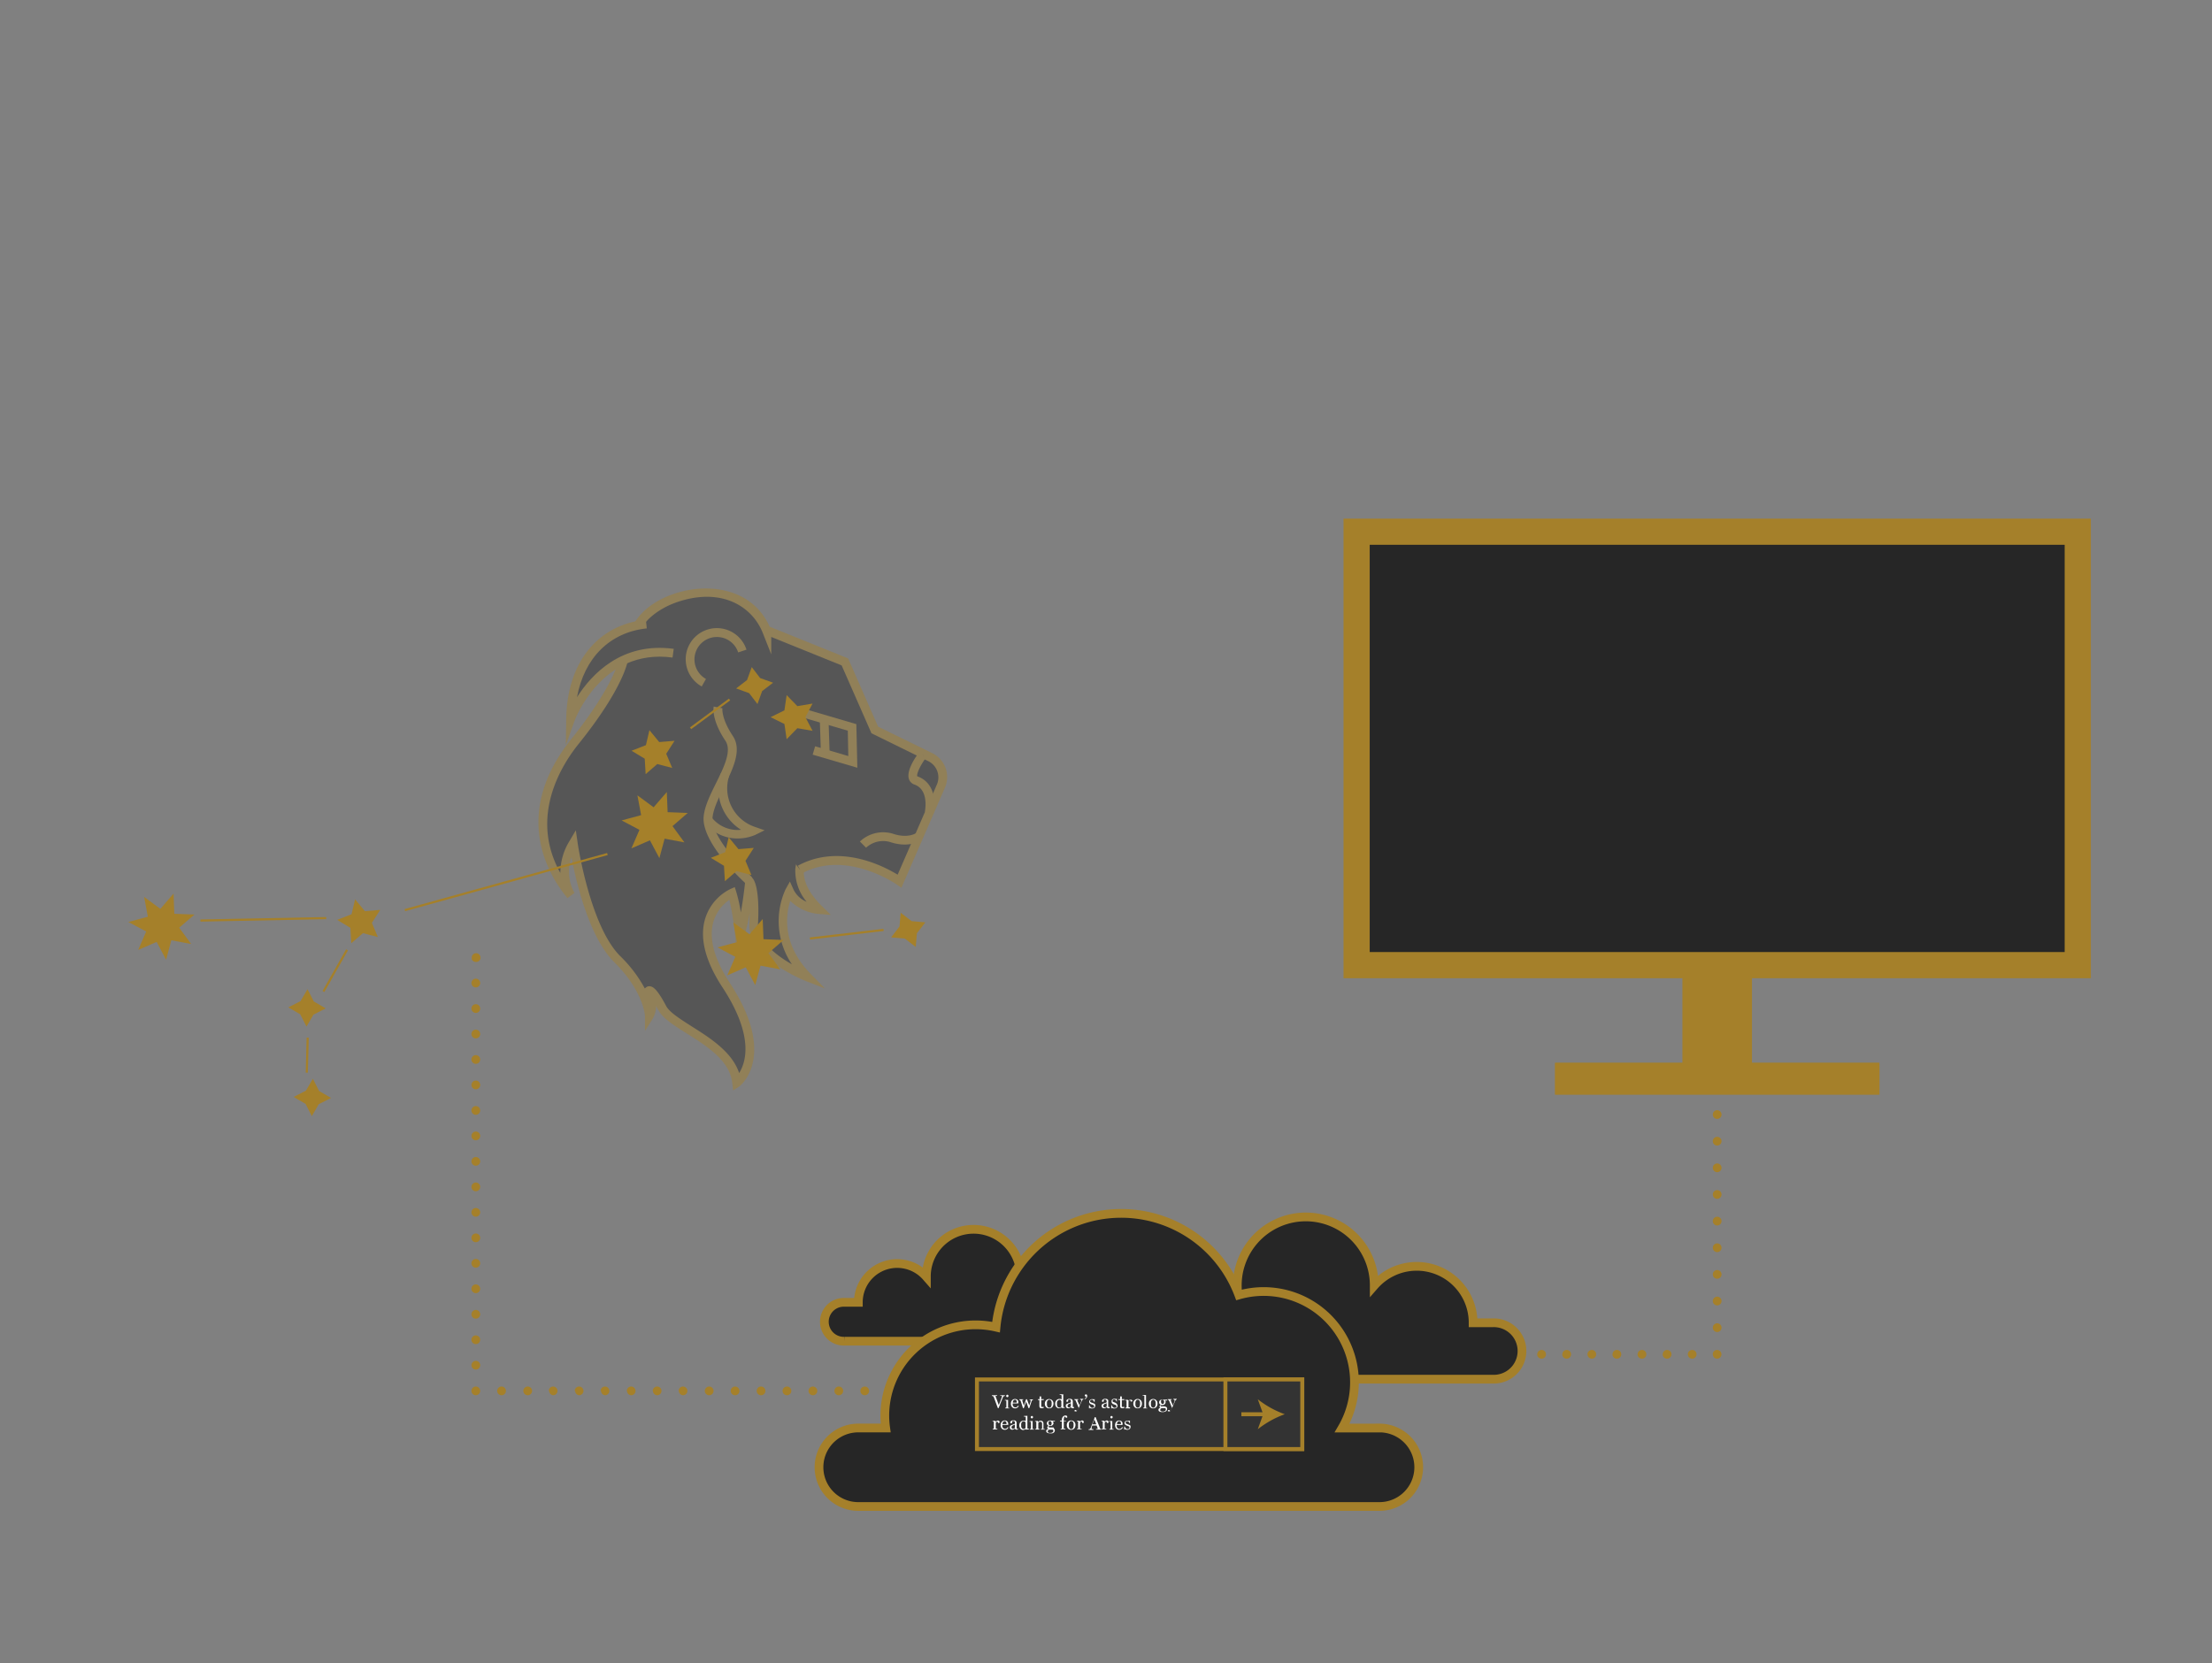 <svg xmlns="http://www.w3.org/2000/svg" viewBox="0 0 507.19 381.43"><rect x="0" y="0" width="507.19" height="381.43" fill="#808080" stroke="none"/><g data-name="Comp 1"><path d="M228 320a1 1 0 0 1-.71-.29 1 1 0 0 1 0-1.42 1 1 0 0 1 1.41 0 1.19 1.19 0 0 1 .22.33 1 1 0 0 1-.22 1.09 1 1 0 0 1-.7.29zM221.06 319a1 1 0 0 1 1-1 1 1 0 0 1 1 1 1 1 0 0 1-1 1 1 1 0 0 1-1-1zm-5.95 0a1 1 0 0 1 1-1 1 1 0 0 1 1 1 1 1 0 0 1-1 1 1 1 0 0 1-1-1zm-5.94 0a1 1 0 0 1 1-1 1 1 0 0 1 1 1 1 1 0 0 1-1 1 1 1 0 0 1-1-1zm-5.95 0a1 1 0 0 1 1-1 1 1 0 0 1 1 1 1 1 0 0 1-1 1 1 1 0 0 1-1-1zm-5.94 0a1 1 0 0 1 1-1 1 1 0 0 1 1 1 1 1 0 0 1-1 1 1 1 0 0 1-1-1zm-5.95 0a1 1 0 0 1 1-1 1 1 0 0 1 1 1 1 1 0 0 1-1 1 1 1 0 0 1-1-1zm-5.94 0a1 1 0 0 1 1-1 1 1 0 0 1 1 1 1 1 0 0 1-1 1 1 1 0 0 1-1-1zm-5.95 0a1 1 0 0 1 1-1 1 1 0 0 1 1 1 1 1 0 0 1-1 1 1 1 0 0 1-1-1zm-5.94 0a1 1 0 0 1 1-1 1 1 0 0 1 1 1 1 1 0 0 1-1 1 1 1 0 0 1-1-1zm-5.95 0a1 1 0 0 1 1-1 1 1 0 0 1 1 1 1 1 0 0 1-1 1 1 1 0 0 1-1-1zm-5.94 0a1 1 0 0 1 1-1 1 1 0 0 1 1 1 1 1 0 0 1-1 1 1 1 0 0 1-1-1zm-6 0a1 1 0 0 1 1-1 1 1 0 0 1 1 1 1 1 0 0 1-1 1 1 1 0 0 1-.95-1zm-5.94 0a1 1 0 0 1 1-1 1 1 0 0 1 1 1 1 1 0 0 1-1 1 1 1 0 0 1-.95-1zm-5.95 0a1 1 0 0 1 1-1 1 1 0 0 1 1 1 1 1 0 0 1-1 1 1 1 0 0 1-.95-1zm-6 0a1 1 0 0 1 1-1 1 1 0 0 1 1 1 1 1 0 0 1-1 1 1 1 0 0 1-.9-1zm-5.94 0a1 1 0 0 1 1-1 1 1 0 0 1 1 1 1 1 0 0 1-1 1 1 1 0 0 1-.9-1zm-5.95 0a1 1 0 0 1 1-1 1 1 0 0 1 1 1 1 1 0 0 1-1 1 1 1 0 0 1-.9-1zm-5.83 0a1 1 0 0 1 1-1 1 1 0 0 1 1 1 1 1 0 0 1-1 1 1 1 0 0 1-1-1zm-6 0a1 1 0 0 1 1-1 1 1 0 0 1 1 1 1 1 0 0 1-1 1 1 1 0 0 1-1-1zM109.1 320a1 1 0 0 1-.71-.29 1.21 1.21 0 0 1-.22-.32 1.28 1.28 0 0 1-.07-.39 1.22 1.22 0 0 1 .07-.38 1.46 1.46 0 0 1 .22-.33 1 1 0 0 1 1.41 0 1 1 0 0 1 .3.71 1 1 0 0 1-.08.39.87.87 0 0 1-.22.32 1 1 0 0 1-.7.29zM108.1 313.11a1 1 0 0 1 1-1 1 1 0 0 1 1 1 1 1 0 0 1-1 1 1 1 0 0 1-1-1zm0-5.84a1 1 0 0 1 1-1 1 1 0 0 1 1 1 1 1 0 0 1-1 1 1 1 0 0 1-1-1zm0-5.84a1 1 0 0 1 1-1 1 1 0 0 1 1 1 1 1 0 0 1-1 1 1 1 0 0 1-1-1zm0-5.85a1 1 0 0 1 1-1 1 1 0 0 1 1 1 1 1 0 0 1-1 1 1 1 0 0 1-1-1zm0-5.84a1 1 0 0 1 1-1 1 1 0 0 1 1 1 1 1 0 0 1-1 1 1 1 0 0 1-1-1zm0-5.84a1 1 0 0 1 1-1 1 1 0 0 1 1 1 1 1 0 0 1-1 1 1 1 0 0 1-1-1zm0-5.85a1 1 0 0 1 1-1 1 1 0 0 1 1 1 1 1 0 0 1-1 1 1 1 0 0 1-1-1zm0-5.84a1 1 0 0 1 1-1 1 1 0 0 1 1 1 1 1 0 0 1-1 1 1 1 0 0 1-1-1zm0-5.85a1 1 0 0 1 1-1 1 1 0 0 1 1 1 1 1 0 0 1-1 1 1 1 0 0 1-1-1zm0-5.84a1 1 0 0 1 1-1 1 1 0 0 1 1 1 1 1 0 0 1-1 1 1 1 0 0 1-1-1zm0-5.84a1 1 0 0 1 1-1 1 1 0 0 1 1 1 1 1 0 0 1-1 1 1 1 0 0 1-1-1zm0-5.85a1 1 0 0 1 1-1 1 1 0 0 1 1 1 1 1 0 0 1-1 1 1 1 0 0 1-1-1zm0-5.84a1 1 0 0 1 1-1 1 1 0 0 1 1 1 1 1 0 0 1-1 1 1 1 0 0 1-1-.99zm0-5.84a1 1 0 0 1 1-1 1 1 0 0 1 1 1 1 1 0 0 1-1 1 1 1 0 0 1-1-1zm0-5.84a1 1 0 0 1 1-1 1 1 0 0 1 1 1 1 1 0 0 1-1 1 1 1 0 0 1-1-1zm0-5.85a1 1 0 0 1 1-1 1 1 0 0 1 1 1 1 1 0 0 1-1 1 1 1 0 0 1-1-1zM109.1 220.62a1.09 1.09 0 0 1-.39-.08 1 1 0 0 1-.32-.21.79.79 0 0 1-.12-.15 1.62 1.62 0 0 1-.1-.18 1.21 1.21 0 0 1 0-.18 1.36 1.36 0 0 1 0-.2 1.22 1.22 0 0 1 .07-.38 1.46 1.46 0 0 1 .22-.33 1 1 0 0 1 1.41 0 1 1 0 0 1 .3.71 1.36 1.36 0 0 1 0 .2.64.64 0 0 1-.06.18 1.51 1.51 0 0 1-.09.18l-.13.15a1 1 0 0 1-.7.29zM393.73 220a1 1 0 0 1-.71-.29l-.12-.15a1.08 1.08 0 0 1-.15-.36 1.36 1.36 0 0 1 0-.2 1 1 0 0 1 .29-.7 1 1 0 0 1 .91-.28l.18.06.18.09.15.13a1 1 0 0 1 .29.7 1 1 0 0 1-.29.71l-.15.13-.18.09-.18.05a.68.68 0 0 1-.22.02zM392.73 304.5a1 1 0 0 1 1-1 1 1 0 0 1 1 1 1 1 0 0 1-1 1 1 1 0 0 1-1-1zm0-6.11a1 1 0 0 1 1-1 1 1 0 0 1 1 1 1 1 0 0 1-1 1 1 1 0 0 1-1-1zm0-6.11a1 1 0 0 1 1-1 1 1 0 0 1 1 1 1 1 0 0 1-1 1 1 1 0 0 1-1-1zm0-6.11a1 1 0 0 1 1-1 1 1 0 0 1 1 1 1 1 0 0 1-1 1 1 1 0 0 1-1-1zm0-6.11a1 1 0 0 1 1-1 1 1 0 0 1 1 1 1 1 0 0 1-1 1 1 1 0 0 1-1-1zm0-6.11a1 1 0 0 1 1-1 1 1 0 0 1 1 1 1 1 0 0 1-1 1 1 1 0 0 1-1-.95zm0-6.11a1 1 0 0 1 1-1 1 1 0 0 1 1 1 1 1 0 0 1-1 1 1 1 0 0 1-1-1zm0-6.11a1 1 0 0 1 1-1 1 1 0 0 1 1 1 1 1 0 0 1-1 1 1 1 0 0 1-1-1zm0-6.11a1 1 0 0 1 1-1 1 1 0 0 1 1 1 1 1 0 0 1-1 1 1 1 0 0 1-1-1zm0-6.11a1 1 0 0 1 1-1 1 1 0 0 1 1 1 1 1 0 0 1-1 1 1 1 0 0 1-1-1zm0-6.12a1 1 0 0 1 1-1 1 1 0 0 1 1 1 1 1 0 0 1-1 1 1 1 0 0 1-1-1zm0-6.11a1 1 0 0 1 1-1 1 1 0 0 1 1 1 1 1 0 0 1-1 1 1 1 0 0 1-1-1zm0-6.11a1 1 0 0 1 1-1 1 1 0 0 1 1 1 1 1 0 0 1-1 1 1 1 0 0 1-1-1zm0-6.11a1 1 0 0 1 1-1 1 1 0 0 1 1 1 1 1 0 0 1-1 1 1 1 0 0 1-1-1zM393.73 311.61a1.05 1.05 0 0 1-.71-.29 1.15 1.15 0 0 1-.21-.33 1 1 0 0 1-.08-.38 1.36 1.36 0 0 1 0-.2.82.82 0 0 1 .06-.19.7.7 0 0 1 .09-.17l.12-.15a1 1 0 0 1 .91-.27l.18.05.18.1.15.12a1 1 0 0 1 .29.71 1 1 0 0 1-.08.38 1.15 1.15 0 0 1-.21.33 1 1 0 0 1-.33.21.64.64 0 0 1-.18.06zM387 310.61a1 1 0 0 1 1-1 1 1 0 0 1 1 1 1 1 0 0 1-1 1 1 1 0 0 1-1-1zm-5.75 0a1 1 0 0 1 1-1 1 1 0 0 1 1 1 1 1 0 0 1-1 1 1 1 0 0 1-1.02-1zm-5.76 0a1 1 0 0 1 1-1 1 1 0 0 1 1 1 1 1 0 0 1-1 1 1 1 0 0 1-1.02-1zm-5.75 0a1 1 0 0 1 1-1 1 1 0 0 1 1 1 1 1 0 0 1-1 1 1 1 0 0 1-1.02-1zm-5.75 0a1 1 0 0 1 1-1 1 1 0 0 1 1 1 1 1 0 0 1-1 1 1 1 0 0 1-.99-1zm-5.76 0a1 1 0 0 1 1-1 1 1 0 0 1 1 1 1 1 0 0 1-1 1 1 1 0 0 1-1.02-1zm-5.75 0a1 1 0 0 1 1-1 1 1 0 0 1 1 1 1 1 0 0 1-1 1 1 1 0 0 1-1.02-1zM347.71 311.61a1 1 0 0 1-1-1 1 1 0 0 1 .29-.71 1 1 0 0 1 1.41 0 1 1 0 0 1 .29.71 1 1 0 0 1-.07.38 1 1 0 0 1-.92.62z" fill="#a5802a"/><path d="M193.69 298.69h3.12a8.9 8.9 0 0 1 15.6-5.86v-.05a10.82 10.82 0 1 1 19.87 5.91h8.24a4.46 4.46 0 1 1 0 8.91h-46.83a4.46 4.46 0 1 1 0-8.91zM342.3 303.38h-4.53a12.93 12.93 0 0 0-22.67-8.52v-.06a15.7 15.7 0 1 0-28.85 8.58h-12a6.47 6.47 0 0 0 0 12.93h68a6.47 6.47 0 1 0 0-12.93z" fill="#262626" stroke="#a5802a" stroke-miterlimit="10" stroke-width="2"/><path d="M316.3 327.52h-8.57A20.82 20.82 0 0 0 284.06 297a28.82 28.82 0 0 0-55.68 7.38 21.09 21.09 0 0 0-4.67-.53 20.82 20.82 0 0 0-20.83 20.82 20.42 20.42 0 0 0 .2 2.84h-6.29a9 9 0 0 0 0 18H316.3a9 9 0 0 0 0-18z" fill="#262626" stroke="#a5802a" stroke-miterlimit="10" stroke-width="2"/><path fill="#a5802a" stroke="#a5802a" stroke-linecap="round" stroke-linejoin="round" stroke-width=".25" d="M356.65 243.85h74.18v7.1h-74.18z"/><path fill="#a5802a" stroke="#a5802a" stroke-linecap="round" stroke-linejoin="round" stroke-width="2" d="M386.76 198.49h13.95v48.09h-13.95z"/><path fill="#262626" stroke="#a5802a" stroke-miterlimit="10" stroke-width="6" d="M311.06 121.95h165.35v99.4H311.06z"/><path fill="#333" d="M224.01 316.38h74.59v15.95h-74.59z"/><path d="M299.05 332.79h-75.5v-16.87h75.5zm-74.59-.91h73.68v-15.05h-73.68z" fill="#a5802a"/><path d="M230.4 320.18h-.13a.33.33 0 0 0-.12.05.43.43 0 0 0-.12.11l-.08.16-.41 1c-.18.44-.37.95-.57 1.45h-.17c-.19-.53-.38-1-.57-1.54l-.37-1a.41.41 0 0 0-.07-.11.45.45 0 0 0-.1-.09l-.13-.05h-.12V320h1.2v.15a1 1 0 0 0-.26 0c-.07 0-.1 0-.1.08v.05l.25.66.48 1.3q.15-.39.36-.9l.27-.72.08-.25a.57.57 0 0 0 0-.12.09.09 0 0 0 0-.08l-.11-.06h-.28V320h1.08zM231.49 323h-1v-.14h.18a.1.1 0 0 0 .08-.06.27.27 0 0 0 0-.12v-1.26a.27.27 0 0 0 0-.12.32.32 0 0 0-.08-.09h-.25v-.14h.72v1.65a.21.21 0 0 0 0 .12.22.22 0 0 0 .09.07h.18zm-.26-2.85a.31.31 0 0 1-.07.2.25.25 0 0 1-.19.09.25.25 0 0 1-.18-.08.3.3 0 0 1-.08-.2.27.27 0 0 1 .08-.19.23.23 0 0 1 .18-.09.26.26 0 0 1 .19.08.28.28 0 0 1 .07.14zM233.59 322.47a1.08 1.08 0 0 1-.34.39.85.85 0 0 1-.49.14.94.94 0 0 1-.43-.08.89.89 0 0 1-.3-.24 1 1 0 0 1-.18-.34 1.42 1.42 0 0 1-.06-.42 1.32 1.32 0 0 1 .06-.39 1.25 1.25 0 0 1 .19-.34.85.85 0 0 1 .29-.24.8.8 0 0 1 .39-.09 1 1 0 0 1 .37.07.59.59 0 0 1 .26.2.69.69 0 0 1 .14.27 1.16 1.16 0 0 1 0 .34v.13h-1.29a1.4 1.4 0 0 0 0 .37.7.7 0 0 0 .12.28.62.62 0 0 0 .83.17.75.75 0 0 0 .25-.31zm-.46-.77a1.1 1.1 0 0 0 0-.25.71.71 0 0 0-.06-.22.37.37 0 0 0-.13-.15.33.33 0 0 0-.21-.06.45.45 0 0 0-.36.18.9.9 0 0 0-.15.5zM236.88 321.05a.36.36 0 0 0-.18.08.32.32 0 0 0-.15.19c-.07.2-.13.39-.19.57l-.21.61c0 .07-.05.15-.07.23a2.17 2.17 0 0 0-.07.24h-.17l-.55-1.5-.55 1.5h-.16c-.11-.31-.21-.61-.3-.91s-.19-.56-.26-.78a.34.34 0 0 0-.13-.16.43.43 0 0 0-.18-.06v-.14h.9v.15a.36.36 0 0 0-.14 0c-.05 0-.08 0-.08.07v.06c0 .06.1.3.15.48l.22.69.51-1.46h.2l.53 1.44c.06-.18.11-.36.17-.53s.11-.33.15-.49v-.09a.29.29 0 0 0 0-.09.1.1 0 0 0 0-.07h-.24v-.13h.77zM239.33 322.86l-.25.1a1.26 1.26 0 0 1-.3 0 .43.43 0 0 1-.35-.12.58.58 0 0 1-.11-.37v-1.37H238v-.2h.37v-.63h.37v.63h.58v.2h-.57v1.13a1.22 1.22 0 0 0 0 .21.33.33 0 0 0 0 .15.22.22 0 0 0 .1.09.42.42 0 0 0 .18 0H239.32zM241.55 321.92a1.23 1.23 0 0 1-.07.42 1.08 1.08 0 0 1-.19.35.78.78 0 0 1-.33.24.93.93 0 0 1-.42.08.86.86 0 0 1-.36-.07 1 1 0 0 1-.31-.21 1.33 1.33 0 0 1-.22-.34 1.25 1.25 0 0 1-.08-.45 1.12 1.12 0 0 1 .28-.77 1 1 0 0 1 1.42 0 1 1 0 0 1 .28.75zm-.42 0a2 2 0 0 0 0-.33 1.63 1.63 0 0 0-.1-.29.55.55 0 0 0-.17-.2.45.45 0 0 0-.26-.08.46.46 0 0 0-.27.08.46.46 0 0 0-.18.21.7.7 0 0 0-.09.29 1.71 1.71 0 0 0 0 .31 2 2 0 0 0 0 .36 1.05 1.05 0 0 0 .1.3.63.63 0 0 0 .18.21.45.45 0 0 0 .26.08.48.48 0 0 0 .41-.25 1.36 1.36 0 0 0 .12-.69zM244.1 322.91h-.7v-.19a.83.83 0 0 1-.26.19.76.76 0 0 1-.32.08.81.81 0 0 1-.34-.08.83.83 0 0 1-.28-.22 1 1 0 0 1-.19-.34 1.5 1.5 0 0 1-.07-.44 1.25 1.25 0 0 1 .08-.42 1.08 1.08 0 0 1 .21-.34.84.84 0 0 1 .3-.22.83.83 0 0 1 .37-.08 1.27 1.27 0 0 1 .28 0l.23.09v-.7a.41.41 0 0 0 0-.16.18.18 0 0 0-.08-.11.42.42 0 0 0-.15-.06h-.21v-.13h.83v2.73a.21.21 0 0 0 0 .12.14.14 0 0 0 .08.09.16.16 0 0 0 .11 0h.13zm-.74-.35v-1.19a.63.63 0 0 0-.14-.23l-.14-.08a.38.38 0 0 0-.19 0 .36.36 0 0 0-.22.07.64.64 0 0 0-.19.18 1 1 0 0 0-.12.29 1.64 1.64 0 0 0 0 .4 1.48 1.48 0 0 0 0 .31.85.85 0 0 0 .11.26.58.58 0 0 0 .19.19.53.53 0 0 0 .26.07.54.54 0 0 0 .27-.07.93.93 0 0 0 .17-.2zM246.27 322.91l-.17.06h-.17a.39.39 0 0 1-.25-.07.3.3 0 0 1-.12-.22.94.94 0 0 1-.28.22.72.72 0 0 1-.37.08.51.51 0 0 1-.38-.14.49.49 0 0 1-.14-.36.66.66 0 0 1 0-.21.48.48 0 0 1 .1-.17.47.47 0 0 1 .13-.11l.16-.08.38-.13a2.45 2.45 0 0 0 .38-.15v-.2-.1a.88.88 0 0 0 0-.15.49.49 0 0 0-.12-.13.33.33 0 0 0-.21-.06.39.39 0 0 0-.18 0l-.11.06a.74.74 0 0 0 0 .12 1 1 0 0 1 0 .15.18.18 0 0 1-.06.13.28.28 0 0 1-.18.06.19.19 0 0 1-.16-.07.29.29 0 0 1 0-.16.28.28 0 0 1 .06-.18.93.93 0 0 1 .18-.16.9.9 0 0 1 .22-.1 1.17 1.17 0 0 1 .26 0 1.39 1.39 0 0 1 .3 0 .52.52 0 0 1 .23.1.49.49 0 0 1 .16.21 1 1 0 0 1 .05.33v1.02a.23.23 0 0 0 0 .13.2.2 0 0 0 .08.08H246.3zm-.72-1.08l-.3.1a1.15 1.15 0 0 0-.25.12.52.52 0 0 0-.16.17.41.41 0 0 0-.06.23.33.33 0 0 0 .09.25.34.34 0 0 0 .23.08.52.52 0 0 0 .25-.07.79.79 0 0 0 .19-.17zM246.36 323.61a.21.21 0 0 1 .06-.16.16.16 0 0 1 .14-.07.2.2 0 0 1 .11 0 .24.24 0 0 1 .09.06l.06.08.06.09a.75.75 0 0 0 .24-.29 2 2 0 0 0 .21-.41l-.35-.87c-.11-.26-.22-.52-.33-.8a.37.37 0 0 0-.13-.15l-.19-.06v-.14h.92v.15h-.14q-.09 0-.09.06v.06c0 .06.13.33.24.58s.19.46.25.62l.19-.46.22-.55a.76.76 0 0 1 0-.11.35.35 0 0 0 0-.12s0-.07-.1-.1l-.17-.06v-.13h.75v.13a.52.52 0 0 0-.16.07.35.35 0 0 0-.15.17c-.17.38-.31.73-.44 1s-.22.54-.29.68a2.29 2.29 0 0 1-.23.45 1.17 1.17 0 0 1-.19.26.51.51 0 0 1-.18.11.4.4 0 0 1-.15 0 .37.37 0 0 1-.25-.07.21.21 0 0 1 0-.02zM249.28 320.22a.51.51 0 0 1-.06.25.67.67 0 0 1-.14.19.93.93 0 0 1-.18.16l-.16.09-.06-.12.16-.1a.36.36 0 0 0 .11-.1.38.38 0 0 0 .09-.13.39.39 0 0 0 0-.17H249a.32.32 0 0 1-.2-.07.27.27 0 0 1-.07-.18.21.21 0 0 1 .07-.16.22.22 0 0 1 .18-.08.28.28 0 0 1 .25.12.56.56 0 0 1 .05.3zM251 322a.43.43 0 0 1 .13.17.53.53 0 0 1 0 .23.59.59 0 0 1-.21.47.85.85 0 0 1-.54.17.88.88 0 0 1-.33-.06 1 1 0 0 1-.21-.12v.14h-.15v-.71h.14a.88.88 0 0 0 .2.38.77.77 0 0 0 .19.16.51.51 0 0 0 .25.06.45.45 0 0 0 .3-.09.37.37 0 0 0 .08-.41.52.52 0 0 0-.1-.11.67.67 0 0 0-.17-.08l-.22-.08-.21-.08a.56.56 0 0 1-.2-.12.61.61 0 0 1-.15-.17.51.51 0 0 1-.06-.25.52.52 0 0 1 .19-.42.66.66 0 0 1 .49-.18h.24l.2.08.05-.11h.09v.65h-.14a.64.64 0 0 0-.19-.35.48.48 0 0 0-.34-.14.37.37 0 0 0-.27.09.26.26 0 0 0-.1.2.24.24 0 0 0 0 .15.24.24 0 0 0 .09.11.79.79 0 0 0 .16.08l.23.08.25.1a.77.77 0 0 1 .31.16zM254.48 322.91l-.17.06h-.17a.39.39 0 0 1-.25-.07.3.3 0 0 1-.12-.22.94.94 0 0 1-.28.22.72.72 0 0 1-.37.08.48.48 0 0 1-.37-.14.46.46 0 0 1-.15-.36.66.66 0 0 1 0-.21.48.48 0 0 1 .1-.17.4.4 0 0 1 .14-.11l.15-.08.38-.13a2.09 2.09 0 0 0 .38-.15v-.2-.1a.88.88 0 0 0-.05-.15.49.49 0 0 0-.12-.13.33.33 0 0 0-.21-.06.39.39 0 0 0-.18 0l-.11.06a.74.74 0 0 0 0 .12 1 1 0 0 1 0 .15.18.18 0 0 1-.06.13.28.28 0 0 1-.18.06.16.16 0 0 1-.15-.07.24.24 0 0 1 0-.16.28.28 0 0 1 .06-.18.93.93 0 0 1 .18-.16.9.9 0 0 1 .22-.1 1.17 1.17 0 0 1 .26 0 1.39 1.39 0 0 1 .3 0 .52.52 0 0 1 .23.1.49.49 0 0 1 .16.21 1 1 0 0 1 0 .33v1.02a.23.23 0 0 0 0 .13.2.2 0 0 0 .08.08H254.42zm-.72-1.08l-.3.1a1.15 1.15 0 0 0-.25.12.52.52 0 0 0-.16.17.41.41 0 0 0-.06.23.33.33 0 0 0 .09.25.34.34 0 0 0 .23.08.52.52 0 0 0 .25-.07.79.79 0 0 0 .19-.17zM256.06 322a.43.43 0 0 1 .13.17.52.52 0 0 1 .05.23.59.59 0 0 1-.21.47.88.88 0 0 1-.55.17.83.83 0 0 1-.32-.06.64.64 0 0 1-.21-.12v.14h-.15v-.71h.14a1.14 1.14 0 0 0 .07.19.91.91 0 0 0 .13.19 1 1 0 0 0 .19.16.54.54 0 0 0 .25.06.48.48 0 0 0 .31-.09.33.33 0 0 0 .1-.26.33.33 0 0 0 0-.15.35.35 0 0 0-.1-.11.67.67 0 0 0-.17-.08l-.22-.08-.21-.08a.56.56 0 0 1-.2-.12.61.61 0 0 1-.15-.17.51.51 0 0 1-.06-.25.52.52 0 0 1 .12-.5.67.67 0 0 1 .49-.18h.24l.21.08v-.11h.15v.65H256a.69.69 0 0 0-.18-.35.52.52 0 0 0-.35-.14.4.4 0 0 0-.27.09.25.25 0 0 0-.09.2.33.33 0 0 0 0 .15.24.24 0 0 0 .09.11 1.19 1.19 0 0 0 .16.08l.23.08.25.1a.77.77 0 0 1 .22.24zM257.84 322.86l-.25.1a1.23 1.23 0 0 1-.29 0 .46.46 0 0 1-.36-.12.58.58 0 0 1-.1-.37v-1.37h-.37v-.2h.37v-.63h.38v.63h.58v.2h-.58v1.13a1.22 1.22 0 0 0 0 .21.54.54 0 0 0 0 .15.28.28 0 0 0 .1.09.48.48 0 0 0 .18 0H257.79zM259.64 321.18a.38.38 0 0 1-.05.19.19.19 0 0 1-.16.08.26.26 0 0 1-.18-.06.18.18 0 0 1-.06-.13v-.16a.49.49 0 0 0-.22.08.66.66 0 0 0-.22.22v1.18a.21.21 0 0 0 0 .12.27.27 0 0 0 .08.07h.28v.23h-1.07v-.14h.19a.16.16 0 0 0 .08-.06.27.27 0 0 0 0-.12v-1.26a.27.27 0 0 0 0-.12.27.27 0 0 0-.08-.1H258.02v-.14h.67v.28a1.07 1.07 0 0 1 .28-.25.6.6 0 0 1 .29-.09.29.29 0 0 1 .21.09.31.31 0 0 1 .17.09zM261.83 321.92a1.52 1.52 0 0 1-.06.42 1.1 1.1 0 0 1-.2.35.78.78 0 0 1-.33.24 1.05 1.05 0 0 1-.78 0 1 1 0 0 1-.31-.21 1.08 1.08 0 0 1-.21-.34 1.06 1.06 0 0 1-.08-.45 1.11 1.11 0 0 1 .27-.77.93.93 0 0 1 .73-.31 1 1 0 0 1 .7.29 1.08 1.08 0 0 1 .27.78zm-.42 0a2 2 0 0 0 0-.33 1.1 1.1 0 0 0-.09-.29.7.7 0 0 0-.18-.2.42.42 0 0 0-.26-.08.5.5 0 0 0-.27.08.63.63 0 0 0-.18.21 1.23 1.23 0 0 0-.09.29 1.71 1.71 0 0 0 0 .31 2 2 0 0 0 0 .36.82.82 0 0 0 .11.3.51.51 0 0 0 .17.21.45.45 0 0 0 .26.08.48.48 0 0 0 .41-.25 1.36 1.36 0 0 0 .12-.69zM263.12 323h-1v-.14h.18a.15.15 0 0 0 .09-.06.28.28 0 0 0 0-.13v-2.35a.35.35 0 0 0 0-.14.28.28 0 0 0-.09-.1H262.01v-.13h.76v2.78a.21.21 0 0 0 0 .12s0 .05.08.07h.19zM265.4 321.92a1.23 1.23 0 0 1-.07.42 1.31 1.31 0 0 1-.19.35.93.93 0 0 1-.33.24 1 1 0 0 1-.42.08.94.94 0 0 1-.37-.07 1.06 1.06 0 0 1-.31-.21 1.08 1.08 0 0 1-.21-.34 1.25 1.25 0 0 1-.08-.45 1.07 1.07 0 0 1 .28-.77.9.9 0 0 1 .72-.31.93.93 0 0 1 .7.29 1 1 0 0 1 .28.77zm-.43 0a2 2 0 0 0 0-.33 1.1 1.1 0 0 0-.09-.29.55.55 0 0 0-.17-.2.45.45 0 0 0-.26-.08.46.46 0 0 0-.27.08.46.46 0 0 0-.18.21.91.91 0 0 0-.1.29 1.67 1.67 0 0 0 0 .31 2 2 0 0 0 0 .36.81.81 0 0 0 .1.3.53.53 0 0 0 .18.21.42.42 0 0 0 .26.08.46.46 0 0 0 .4-.25 1.36 1.36 0 0 0 .16-.69zM267.47 322.74a.46.46 0 0 1 .13.18.57.57 0 0 1 0 .24.55.55 0 0 1-.07.28.56.56 0 0 1-.19.22.84.84 0 0 1-.33.15 1.57 1.57 0 0 1-.47.05 1.44 1.44 0 0 1-.69-.13.43.43 0 0 1-.22-.39.41.41 0 0 1 .16-.34.77.77 0 0 1 .42-.13h-.13a.41.41 0 0 1-.11-.07.43.43 0 0 1-.09-.1.32.32 0 0 1 0-.14.3.3 0 0 1 .08-.2.5.5 0 0 1 .23-.16 1 1 0 0 1-.31-.24.57.57 0 0 1-.1-.34.59.59 0 0 1 .21-.47.83.83 0 0 1 .55-.19h.18l.19.05h.7v.2h-.47a.49.49 0 0 1 .11.2.78.78 0 0 1 0 .21.61.61 0 0 1-.22.45.75.75 0 0 1-.5.18h-.25l-.1.06a.17.17 0 0 0-.05.12.16.16 0 0 0 0 .12h.88a.77.77 0 0 1 .19.05.62.62 0 0 1 .27.14zm-.16.5a.36.36 0 0 0-.05-.19.29.29 0 0 0-.16-.1H266.45a.64.64 0 0 0-.32.14.4.4 0 0 0-.09.27.35.35 0 0 0 0 .14.3.3 0 0 0 .11.12.57.57 0 0 0 .19.08 1 1 0 0 0 .77-.08.4.4 0 0 0 .2-.38zm-.39-1.7a.75.75 0 0 0-.1-.39.32.32 0 0 0-.27-.14.31.31 0 0 0-.17 0 .57.57 0 0 0-.11.11.43.43 0 0 0-.06.17 1.23 1.23 0 0 0 0 .19.71.71 0 0 0 .1.38.33.33 0 0 0 .26.14.31.31 0 0 0 .27-.14.61.61 0 0 0 .08-.32zM267.77 323.61a.21.21 0 0 1 .06-.16.16.16 0 0 1 .14-.07.2.2 0 0 1 .11 0 .24.24 0 0 1 .09.06l.06.08s0 .07.06.09a.75.75 0 0 0 .24-.29 2 2 0 0 0 .21-.41l-.35-.87c-.11-.26-.22-.52-.33-.8a.33.33 0 0 0-.14-.15.64.64 0 0 0-.18-.06v-.14h.92v.15h-.14q-.09 0-.09.06a.14.14 0 0 0 0 .06c.05.13.13.33.24.58s.19.46.24.62c.07-.15.13-.3.2-.46l.22-.55a.76.76 0 0 1 0-.11.35.35 0 0 0 0-.12s0-.07-.1-.1l-.17-.06v-.13h.75v.13a.68.68 0 0 0-.17.07.39.39 0 0 0-.14.17c-.17.38-.31.73-.44 1s-.22.54-.29.68a2.29 2.29 0 0 1-.23.45 1.17 1.17 0 0 1-.19.26.51.51 0 0 1-.18.11.4.4 0 0 1-.15 0 .42.42 0 0 1-.26-.07.23.23 0 0 1 .01-.02zM229.21 326.1a.41.41 0 0 1-.05.19.18.18 0 0 1-.16.08.24.24 0 0 1-.17-.06.19.19 0 0 1-.06-.13v-.16a.49.49 0 0 0-.23.08.58.58 0 0 0-.22.22v1.18a.21.21 0 0 0 0 .12.22.22 0 0 0 .09.07h.27v.14h-1.07v-.14h.19a.19.19 0 0 0 .08-.07.21.21 0 0 0 0-.12v-1.25a.35.35 0 0 0 0-.13.24.24 0 0 0-.08-.09h-.21v-.13l.67-.05v.29a.92.92 0 0 1 .28-.25.6.6 0 0 1 .29-.09.29.29 0 0 1 .21.08.36.36 0 0 1 .17.22zM231.23 327.39a1.17 1.17 0 0 1-.34.39.91.91 0 0 1-.49.14 1 1 0 0 1-.43-.09.76.76 0 0 1-.3-.23 1 1 0 0 1-.18-.35 1.4 1.4 0 0 1-.06-.41 1 1 0 0 1 .07-.39 1 1 0 0 1 .18-.34.85.85 0 0 1 .29-.24.8.8 0 0 1 .39-.09.89.89 0 0 1 .38.07.7.7 0 0 1 .39.46 1.27 1.27 0 0 1 .05.34v.14h-1.34a1.37 1.37 0 0 0 0 .36.69.69 0 0 0 .12.29.55.55 0 0 0 .21.19.71.71 0 0 0 .31.07.54.54 0 0 0 .31-.09.94.94 0 0 0 .26-.31zm-.45-.77a2.29 2.29 0 0 0 0-.25 1 1 0 0 0-.07-.22.37.37 0 0 0-.13-.15.33.33 0 0 0-.21-.06.42.42 0 0 0-.35.18.81.81 0 0 0-.16.5zM233.43 327.83l-.17.06h-.17a.39.39 0 0 1-.25-.08.29.29 0 0 1-.12-.22 1 1 0 0 1-.28.23.84.84 0 0 1-.37.08.51.51 0 0 1-.37-.14.48.48 0 0 1-.15-.37.66.66 0 0 1 0-.21.54.54 0 0 1 .1-.16.4.4 0 0 1 .14-.11.55.55 0 0 1 .15-.08l.38-.13a2.09 2.09 0 0 0 .38-.15v-.2a1 1 0 0 1 0-.11.78.78 0 0 0 0-.14.49.49 0 0 0-.12-.13.33.33 0 0 0-.21-.06h-.18a.35.35 0 0 0-.11.07.74.74 0 0 0 0 .12.77.77 0 0 1 0 .15.18.18 0 0 1-.06.13.28.28 0 0 1-.18.06.16.16 0 0 1-.15-.07.26.26 0 0 1-.05-.17.32.32 0 0 1 .06-.18.89.89 0 0 1 .4-.25.78.78 0 0 1 .26 0h.3a.54.54 0 0 1 .23.11.53.53 0 0 1 .16.2 1.06 1.06 0 0 1 .05.34v1.08a.28.28 0 0 0 0 .13l.08.08H233.42zm-.72-1.09c-.11 0-.22.07-.3.11a1.15 1.15 0 0 0-.25.12.61.61 0 0 0-.16.16.44.44 0 0 0-.06.23.3.3 0 0 0 .09.25.31.31 0 0 0 .23.08.43.43 0 0 0 .25-.07.6.6 0 0 0 .19-.16zM235.89 327.83l-.71.05v-.19a.79.79 0 0 1-.27.2.72.72 0 0 1-.32.08.8.8 0 0 1-.33-.08.85.85 0 0 1-.28-.22 1.11 1.11 0 0 1-.19-.34 1.23 1.23 0 0 1-.07-.44 1.16 1.16 0 0 1 .07-.42 1 1 0 0 1 .21-.34.84.84 0 0 1 .31-.22.81.81 0 0 1 .37-.09 1 1 0 0 1 .28 0 .79.79 0 0 1 .23.09v-.71a.37.37 0 0 0 0-.15.19.19 0 0 0-.08-.11.34.34 0 0 0-.15-.06h-.21v-.12l.82-.05v2.74a.22.22 0 0 0 0 .12l.08.09h.25zm-.74-.36v-1.18a.61.61 0 0 0-.05-.12.52.52 0 0 0-.1-.11.43.43 0 0 0-.13-.09.58.58 0 0 0-.19 0 .46.46 0 0 0-.23.06.66.66 0 0 0-.18.19.87.87 0 0 0-.12.29 1.61 1.61 0 0 0 0 .39 1.58 1.58 0 0 0 0 .32.85.85 0 0 0 .11.26.52.52 0 0 0 .18.18.5.5 0 0 0 .27.08.46.46 0 0 0 .27-.08.69.69 0 0 0 .17-.19zM237.12 327.87h-1v-.14h.19a.19.19 0 0 0 .08-.07.21.21 0 0 0 0-.12v-1.25a.27.27 0 0 0 0-.12.24.24 0 0 0-.08-.09h-.25v-.13l.71-.05v1.66a.21.21 0 0 0 0 .12.22.22 0 0 0 .09.07h.18zm-.26-2.86a.31.31 0 0 1-.07.21.26.26 0 0 1-.45-.19.31.31 0 0 1 .07-.2.29.29 0 0 1 .19-.08.27.27 0 0 1 .19.08.24.24 0 0 1 .07.17zM239.65 327.87h-1v-.14h.2a.22.22 0 0 0 .09-.07.37.37 0 0 0 0-.12v-1a.45.45 0 0 0-.1-.33.32.32 0 0 0-.25-.12.64.64 0 0 0-.2 0 .51.51 0 0 0-.16.09.32.32 0 0 0-.1.1l-.06.08v1.17a.21.21 0 0 0 0 .12.19.19 0 0 0 .08.07h.2v.14h-1v-.14h.18a.22.22 0 0 0 .09-.07.21.21 0 0 0 0-.12v-1.25a.28.28 0 0 0 0-.13.2.2 0 0 0-.09-.09.19.19 0 0 0-.09 0h-.11v-.13l.67-.05v.29l.12-.12a1.1 1.1 0 0 1 .14-.11.75.75 0 0 1 .18-.08.61.61 0 0 1 .24 0 .5.5 0 0 1 .43.19.78.78 0 0 1 .14.48v1.06a.36.36 0 0 0 0 .11.22.22 0 0 0 .09.07h.18zM241.68 327.66a.52.52 0 0 1 .13.17.62.62 0 0 1 .05.25.5.5 0 0 1-.07.27.59.59 0 0 1-.19.23 1.26 1.26 0 0 1-.33.15 2 2 0 0 1-.47 0 1.37 1.37 0 0 1-.68-.13.42.42 0 0 1-.23-.4.38.38 0 0 1 .16-.33.77.77 0 0 1 .42-.13l-.13-.05a.39.39 0 0 1-.11-.06.43.43 0 0 1-.09-.1.33.33 0 0 1 0-.15.32.32 0 0 1 .08-.2.71.71 0 0 1 .23-.16.8.8 0 0 1-.3-.23.51.51 0 0 1-.11-.34.59.59 0 0 1 .21-.47.78.78 0 0 1 .55-.19h.18l.19.05h.7v.16h-.47a.65.65 0 0 1 .15.4.55.55 0 0 1-.22.45.71.71 0 0 1-.5.19h-.25l-.1.06a.17.17 0 0 0 0 .12.12.12 0 0 0 0 .11.24.24 0 0 0 .11.06h.77a.72.72 0 0 1 .19 0 .66.66 0 0 1 .13.27zm-.16.5a.36.36 0 0 0-.05-.19.25.25 0 0 0-.16-.1H240.66a.56.56 0 0 0-.32.14.39.39 0 0 0-.09.26.32.32 0 0 0 0 .14.25.25 0 0 0 .11.12.42.42 0 0 0 .19.09 1.23 1.23 0 0 0 .29 0 .85.85 0 0 0 .48-.11.41.41 0 0 0 .2-.35zm-.39-1.71a.63.63 0 0 0-.1-.38.3.3 0 0 0-.27-.14.31.31 0 0 0-.17 0 .29.29 0 0 0-.11.11.44.44 0 0 0-.06.16 1.36 1.36 0 0 0 0 .2.67.67 0 0 0 .1.37.31.31 0 0 0 .26.15.29.29 0 0 0 .27-.15.57.57 0 0 0 .08-.32zM244.7 324.93a.29.29 0 0 1 0 .16.2.2 0 0 1-.15.06.24.24 0 0 1-.12 0 .27.27 0 0 1-.08-.07.39.39 0 0 1-.08-.1l-.06-.1c-.09 0-.16.07-.21.2a1.66 1.66 0 0 0-.08.59v.21h.52v.12h-.52v1.46a.21.21 0 0 0 0 .12.22.22 0 0 0 .09.07h.27v.14h-1.08v-.14h.19s.07 0 .08-.07a.21.21 0 0 0 0-.12V326h-.4v-.19h.4v-.13a1.13 1.13 0 0 1 .24-.75.76.76 0 0 1 .6-.29.48.48 0 0 1 .27.07.23.23 0 0 1 .12.22zM246.59 326.83a1.42 1.42 0 0 1-.07.42 1.06 1.06 0 0 1-.19.35 1 1 0 0 1-.33.25 1.16 1.16 0 0 1-.42.08 1 1 0 0 1-.89-.62 1.29 1.29 0 0 1-.08-.45 1.1 1.1 0 0 1 .28-.78.92.92 0 0 1 .72-.3.93.93 0 0 1 .7.29 1 1 0 0 1 .28.76zm-.43 0a1.84 1.84 0 0 0 0-.33 1.1 1.1 0 0 0-.09-.29.58.58 0 0 0-.17-.21.44.44 0 0 0-.26-.07.4.4 0 0 0-.27.08.55.55 0 0 0-.19.21 1.1 1.1 0 0 0-.09.29 1.62 1.62 0 0 0 0 .31 2 2 0 0 0 0 .36 1 1 0 0 0 .1.3.6.6 0 0 0 .17.21.47.47 0 0 0 .27.07.44.44 0 0 0 .4-.25 1.29 1.29 0 0 0 .13-.67zM248.48 326.1a.41.41 0 0 1 0 .19.19.19 0 0 1-.16.08.24.24 0 0 1-.18-.06.19.19 0 0 1-.06-.13.28.28 0 0 1 0-.09V326a.46.46 0 0 0-.22.08.58.58 0 0 0-.22.22v1.18a.21.21 0 0 0 0 .12s0 .05.08.07h.28v.14h-1.06v-.14h.18a.22.22 0 0 0 .09-.07.21.21 0 0 0 0-.12v-1.25a.35.35 0 0 0 0-.13.2.2 0 0 0-.09-.09.19.19 0 0 0-.09 0h-.11v-.13l.67-.05v.29a.82.82 0 0 1 .28-.25.57.57 0 0 1 .29-.09.32.32 0 0 1 .21.08.36.36 0 0 1 .11.24zM252.53 327.87h-1.21v-.15h.26c.07 0 .11-.05.11-.08a.09.09 0 0 0 0-.05l-.24-.65h-1a2 2 0 0 0-.09.25c0 .07 0 .14-.07.2a.39.39 0 0 0 0 .14.34.34 0 0 0 0 .09c0 .06 0 .1.12.13a.94.94 0 0 0 .3.05v.15h-1.1v-.15h.13l.13-.05a.51.51 0 0 0 .13-.12.87.87 0 0 0 .09-.17c.15-.36.31-.78.48-1.23s.34-.87.47-1.22h.17l1 2.52a.35.35 0 0 0 .07.12.27.27 0 0 0 .11.1.33.33 0 0 0 .12.05h.13zm-1.17-1.2l-.44-1.13-.44 1.13z" fill="#fff"/><path d="M254.18 326.1a.33.33 0 0 1-.06.19.16.16 0 0 1-.15.08.24.24 0 0 1-.18-.06.19.19 0 0 1-.06-.13.28.28 0 0 1 0-.09V326a.46.46 0 0 0-.22.08.58.58 0 0 0-.22.22v1.18a.37.37 0 0 0 0 .12.22.22 0 0 0 .09.07h.27v.14h-1.06v-.14h.18a.22.22 0 0 0 .09-.07.21.21 0 0 0 0-.12v-1.25a.35.35 0 0 0 0-.13.2.2 0 0 0-.09-.09.19.19 0 0 0-.09 0h-.11v-.13l.67-.05v.29a.82.82 0 0 1 .28-.25.57.57 0 0 1 .28-.09.29.29 0 0 1 .21.08.32.32 0 0 1 .17.24zM255.38 327.87h-1v-.14h.19a.27.27 0 0 0 .08-.07.21.21 0 0 0 0-.12v-1.25a.27.27 0 0 0 0-.12.24.24 0 0 0-.08-.09h-.25v-.13l.71-.05v1.66a.21.21 0 0 0 0 .12.27.27 0 0 0 .08.07h.19zm-.26-2.86a.28.28 0 0 1-.08.21.23.23 0 0 1-.18.09.25.25 0 0 1-.19-.09.26.26 0 0 1-.07-.19.31.31 0 0 1 .07-.2.27.27 0 0 1 .38 0 .24.24 0 0 1 .07.17zM257.47 327.39a1 1 0 0 1-.34.39.88.88 0 0 1-.49.14.93.93 0 0 1-.42-.09.72.72 0 0 1-.31-.23 1 1 0 0 1-.17-.35 1.4 1.4 0 0 1-.06-.41 1.27 1.27 0 0 1 .06-.39 1 1 0 0 1 .18-.34 1 1 0 0 1 .29-.24 1 1 0 0 1 .77 0 .73.73 0 0 1 .26.19.87.87 0 0 1 .14.27 1.27 1.27 0 0 1 0 .34v.14h-1.33a2 2 0 0 0 0 .36 1.1 1.1 0 0 0 .12.29.76.76 0 0 0 .21.19.74.74 0 0 0 .31.07.52.52 0 0 0 .31-.09.83.83 0 0 0 .26-.31zm-.45-.77a2.29 2.29 0 0 0 0-.25.64.64 0 0 0-.06-.22.47.47 0 0 0-.13-.15.37.37 0 0 0-.21-.06.44.44 0 0 0-.36.18.8.8 0 0 0-.15.5zM259.09 326.87a.52.52 0 0 1 .13.17.6.6 0 0 1 0 .24.57.57 0 0 1-.21.46.91.91 0 0 1-.87.12 1.35 1.35 0 0 1-.22-.12v.13h-.15v-.7h.14a1.6 1.6 0 0 0 .07.19 1.27 1.27 0 0 0 .13.19.7.7 0 0 0 .19.15.54.54 0 0 0 .25.06.48.48 0 0 0 .31-.09.3.3 0 0 0 .1-.25.33.33 0 0 0 0-.15.35.35 0 0 0-.1-.11l-.17-.09-.22-.07-.21-.08-.2-.12a.65.65 0 0 1-.15-.18.48.48 0 0 1-.06-.24.56.56 0 0 1 .15-.38.71.71 0 0 1 .49-.17h.24a.84.84 0 0 1 .21.08v-.11h.15v.65H259a.7.7 0 0 0-.19-.36.47.47 0 0 0-.34-.13.46.46 0 0 0-.27.08.29.29 0 0 0-.09.21.33.33 0 0 0 0 .15.31.31 0 0 0 .09.11l.16.07.23.09a1.09 1.09 0 0 1 .25.1.76.76 0 0 1 .25.1z" fill="#fff"/><path fill="#333" d="M280.97 316.38h17.63v15.95h-17.63z"/><path d="M299.05 332.79h-18.53v-16.87h18.53zm-17.62-.91h16.71v-15.05h-16.71z" fill="#a5802a"/><path fill="#a5802a" d="M284.63 323.9h5.59v.91h-5.59z"/><path d="M294.58 324.35a22.29 22.29 0 0 0-6.18 3.44l1.24-3.44-1.24-3.43a22 22 0 0 0 6.18 3.43z" fill="#a5802a"/><g opacity=".46"><path d="M186.64 193.34s-8.37 5.9 1.14 15.22c0 0-5.14-.38-6.85-4.18 0 0-5.33 9.9 4.19 19.6 0 0-12.76-4.94-12.37-12.37.41-8-1-9.52-1-9.52s-.76 8.19-2.28 12.57a61 61 0 0 0-1.71-9.9s-11.81 5.14-1.34 21.13 2.43 22.32 2.43 22.32c-1-8.92-14.72-12.57-17.1-17.09s-3-4-3-4c1.53 3.66.1 5.91.1 5.91s-.1-5.91-7.35-13.11-10.08-26.63-10.08-26.63c-4 6.85-.57 12-.57 12-6-7.2-11.22-20.21 1-35.36 10.34-12.85 11.15-18.82 11.15-18.82s.73-4.1 4.29-4.86" fill="#262626"/><path d="M168.1 250.1l-.21-1.78c-.58-5.08-5.8-8.38-10.41-11.29-3-1.88-5.55-3.5-6.57-5.44l-.47-.86a6 6 0 0 1-.76 2.87l-1.79 2.83v-3.35c0-.05-.23-5.64-7.06-12.42-5.66-5.61-8.65-18.06-9.8-24a9.92 9.92 0 0 0 .69 8.12l-1.6 1.2c-4.36-5.24-13-19.29 1-36.63C141 156.94 142 151 142 151c0-.24.9-4.82 5.07-5.71l.41 2c-2.86.61-3.5 4-3.51 4.06 0 .2-.9 6.35-11.35 19.33-3.88 4.83-11.32 16.65-4.14 29.52a14 14 0 0 1 2.11-7.33l1.44-2.44.41 2.81c0 .19 2.85 19.19 9.79 26.06a30.63 30.63 0 0 1 5.61 7.39l.31-.25a1.19 1.19 0 0 1 1-.22c.67.13 1.62.77 3.59 4.5.77 1.46 3.24 3 5.86 4.68 4.18 2.64 9.26 5.84 10.88 10.7 1.58-2.51 3.43-8.56-3.79-19.6-4-6.08-5.33-11.4-4-15.81a11.24 11.24 0 0 1 5.78-6.79l1-.44.34 1.06a36.56 36.56 0 0 1 1.06 4.74c.65-3.61 1-7.15 1-7.2l.21-2.29 1.53 1.72c.27.3 1.61 2.23 1.2 10.23-.21 4.09 4.28 7.46 7.76 9.44a17.69 17.69 0 0 1-1.45-17.2l1-1.78.83 1.85a5.77 5.77 0 0 0 3 2.79 11.06 11.06 0 0 1-2.59-7.56 9.71 9.71 0 0 1 3.81-6.68l1.15 1.63-.58-.81.58.81a7.8 7.8 0 0 0-3 5.24c-.21 2.66 1.21 5.51 4.23 8.46l1.95 1.91-2.73-.2a10.65 10.65 0 0 1-6.57-3c-1 3.07-2 9.91 4.69 16.76l3.25 3.31-4.32-1.67c-.55-.22-13.43-5.31-13-13.36 0-.81.06-1.56.07-2.23a39.16 39.16 0 0 1-1.37 5.66l-1.52 4.37-.42-4.61a66.93 66.93 0 0 0-1.33-8.48 9.3 9.3 0 0 0-3.66 5c-1.12 3.82.15 8.57 3.78 14.11 10.85 16.57 2.56 23.37 2.2 23.66z" fill="#a5802a"/><path d="M145.33 149.3c-3-11.68 24-20.82 30.46-4.45v-.25l17.9 7.23 6.85 15.61 12.72 6.22a5.13 5.13 0 0 1 2.45 6.66l-9.46 21.77s-12-8.56-22.84-2.66" fill="#262626"/><path d="M206.68 203.62l-1-.71c-.11-.09-11.62-8.13-21.79-2.6l-.95-1.76c9.52-5.18 19.66.08 22.88 2.06l9-20.68a4.14 4.14 0 0 0-2-5.37l-13-6.38-6.84-15.57-16.14-6.53v4l-1.93-4.88c-2.36-6-9.25-10.51-19.35-7.21-5.36 1.75-10.54 6-9.21 11l-1.94.51c-1.41-5.43 2.92-11 10.53-13.44s17.58-1.14 21.53 7.67l18 7.28 6.87 15.65 12.39 6.06a6.11 6.11 0 0 1 2.93 7.95z" fill="#a5802a"/><path d="M154.36 149.8c-17.27-2.36-23.53 15.11-23.53 15.11.17-12.08 6.59-20.67 17.37-21.79" fill="#262626"/><path d="M129.74 170.9l.09-6c.17-12.9 7.17-21.62 18.26-22.78l.21 2c-8.5.89-14.33 6.79-16 15.78 3.31-5.21 10.25-12.71 22.18-11.09l-.27 2c-16.28-2.22-22.39 14.29-22.45 14.46z" fill="#a5802a"/><path d="M170.21 149.3a6.14 6.14 0 1 0-8.83 7.27" fill="#262626"/><path d="M160.9 157.44a7.14 7.14 0 1 1 10.26-8.44l-1.9.63a5.14 5.14 0 1 0-7.39 6.09zM169.05 192.3a9.51 9.51 0 0 1-7.54-3.72l1.54-1.27a7.56 7.56 0 0 0 6.87 3 11.11 11.11 0 0 1-4.65-12.94l1.89.66a9.34 9.34 0 0 0 5.91 11.61l2.24.78-2.13 1.06a10.25 10.25 0 0 1-4.13.82z" fill="#a5802a"/><path fill="#262626" d="M183.23 163.27l12.14 3.56.18 7.91-8.93-2.62"/><path fill="#a5802a" d="M196.58 176.08l-10.24-3 .56-1.92 7.61 2.24-.12-5.82-11.44-3.35.56-1.92 12.84 3.77.23 10z"/><path fill="#a5802a" d="M187.98 165.234l2-.066.253 7.776-1.999.065z"/><path d="M213.1 186.35s1.27-5.83-3-7.36c-2.26-.79 1.52-5.83 1.52-5.83" fill="#262626"/><path d="M214.08 186.57l-2-.43c0-.2 1-5-2.4-6.2a2 2 0 0 1-1.29-1.32c-.59-2 1.64-5.13 2.34-6.06l1.6 1.2c-1.38 1.85-2.24 3.86-2 4.29 4.13 1.44 4.25 6.2 3.75 8.52z" fill="#a5802a"/><path d="M210.57 191.94s-2.24 1.54-6.1.25a6.77 6.77 0 0 0-6.6 1.53" fill="#262626"/><path d="M198.58 194.42l-1.41-1.42a7.75 7.75 0 0 1 7.62-1.77c3.28 1.1 5.14-.08 5.22-.13l1.12 1.65c-.1.08-2.69 1.81-7 .38a5.79 5.79 0 0 0-5.55 1.29zM171.09 202.73c-1.06-.95-10.28-9.54-9.75-15.45.22-2.39 1.56-5.09 2.85-7.69 1.8-3.64 3.66-7.4 2.14-9.69-3.18-4.77-2.75-7.55-2.69-7.85l2 .39s-.32 2.28 2.39 6.35c2.17 3.25 0 7.54-2 11.69-1.21 2.44-2.46 5-2.65 7-.38 4.18 6.45 11.37 9.11 13.8z" fill="#a5802a"/></g><path fill="#a5802a" d="M166.76 223.69l1.84-4.24-4.08-2.17 4.47-1.2-.86-4.54 3.73 2.73 3.02-3.49.18 4.62 4.62.18-3.5 3.02 2.74 3.72-4.54-.85-1.21 4.46-2.17-4.08-4.24 1.84zM31.68 217.87l1.84-4.24-4.09-2.17 4.47-1.21-.85-4.54 3.72 2.74 3.02-3.5.18 4.62 4.62.18-3.5 3.02 2.74 3.73-4.54-.85-1.21 4.46-2.16-4.08-4.24 1.84zM144.78 194.57l1.84-4.24-4.08-2.17 4.46-1.21-.85-4.54 3.72 2.74 3.02-3.5.19 4.62 4.61.18-3.49 3.02 2.73 3.73-4.54-.85-1.2 4.46-2.17-4.08-4.24 1.84zM80.55 216.33l-.21-3.53-3.02-1.83 3.29-1.29.81-3.43 2.24 2.73 3.52-.3-1.91 2.98 1.37 3.25-3.42-.89-2.67 2.31zM148.04 177.54l-.21-3.53-3.02-1.83 3.29-1.28.81-3.44 2.24 2.73 3.52-.29-1.91 2.97 1.37 3.26-3.42-.9-2.67 2.31zM166.21 202.1l-.21-3.53-3.02-1.83 3.29-1.28.81-3.44 2.24 2.73 3.52-.29-1.91 2.97 1.37 3.26-3.42-.9-2.67 2.31zM180.37 169.54l-.51-3.49-3.17-1.57 3.17-1.56.51-3.5 2.46 2.53 3.48-.59-1.64 3.12 1.64 3.13-3.48-.6-2.46 2.53zM67.34 251.58l2.81-1.44 1.59-2.73 1.43 2.81 2.73 1.59-2.81 1.44-1.59 2.73-1.44-2.81-2.72-1.59zM66.11 231.04l2.81-1.44 1.59-2.73 1.44 2.81 2.73 1.59-2.81 1.44-1.59 2.73-1.44-2.81-2.73-1.59zM206.52 209.34l2.5 1.92 3.15.28-1.93 2.5-.27 3.14-2.5-1.92-3.15-.27 1.93-2.51.27-3.14zM168.79 157.89l2.5-1.92 1.08-2.97 1.92 2.51 2.97 1.07-2.51 1.92-1.07 2.97-1.92-2.5-2.97-1.08zM185.683 214.999l16.876-1.968.056.487-16.875 1.968zM45.951 210.88l28.845-.559.01.49-28.845.56zM73.947 227.283l5.413-9.564.427.241-5.414 9.564zM70.096 246.009l.209-8.037.49.012-.21 8.038zM92.758 208.5l46.451-12.864.13.472-46.45 12.865zM158.198 166.833l8.935-6.602.291.394-8.935 6.602z"/></g></svg>